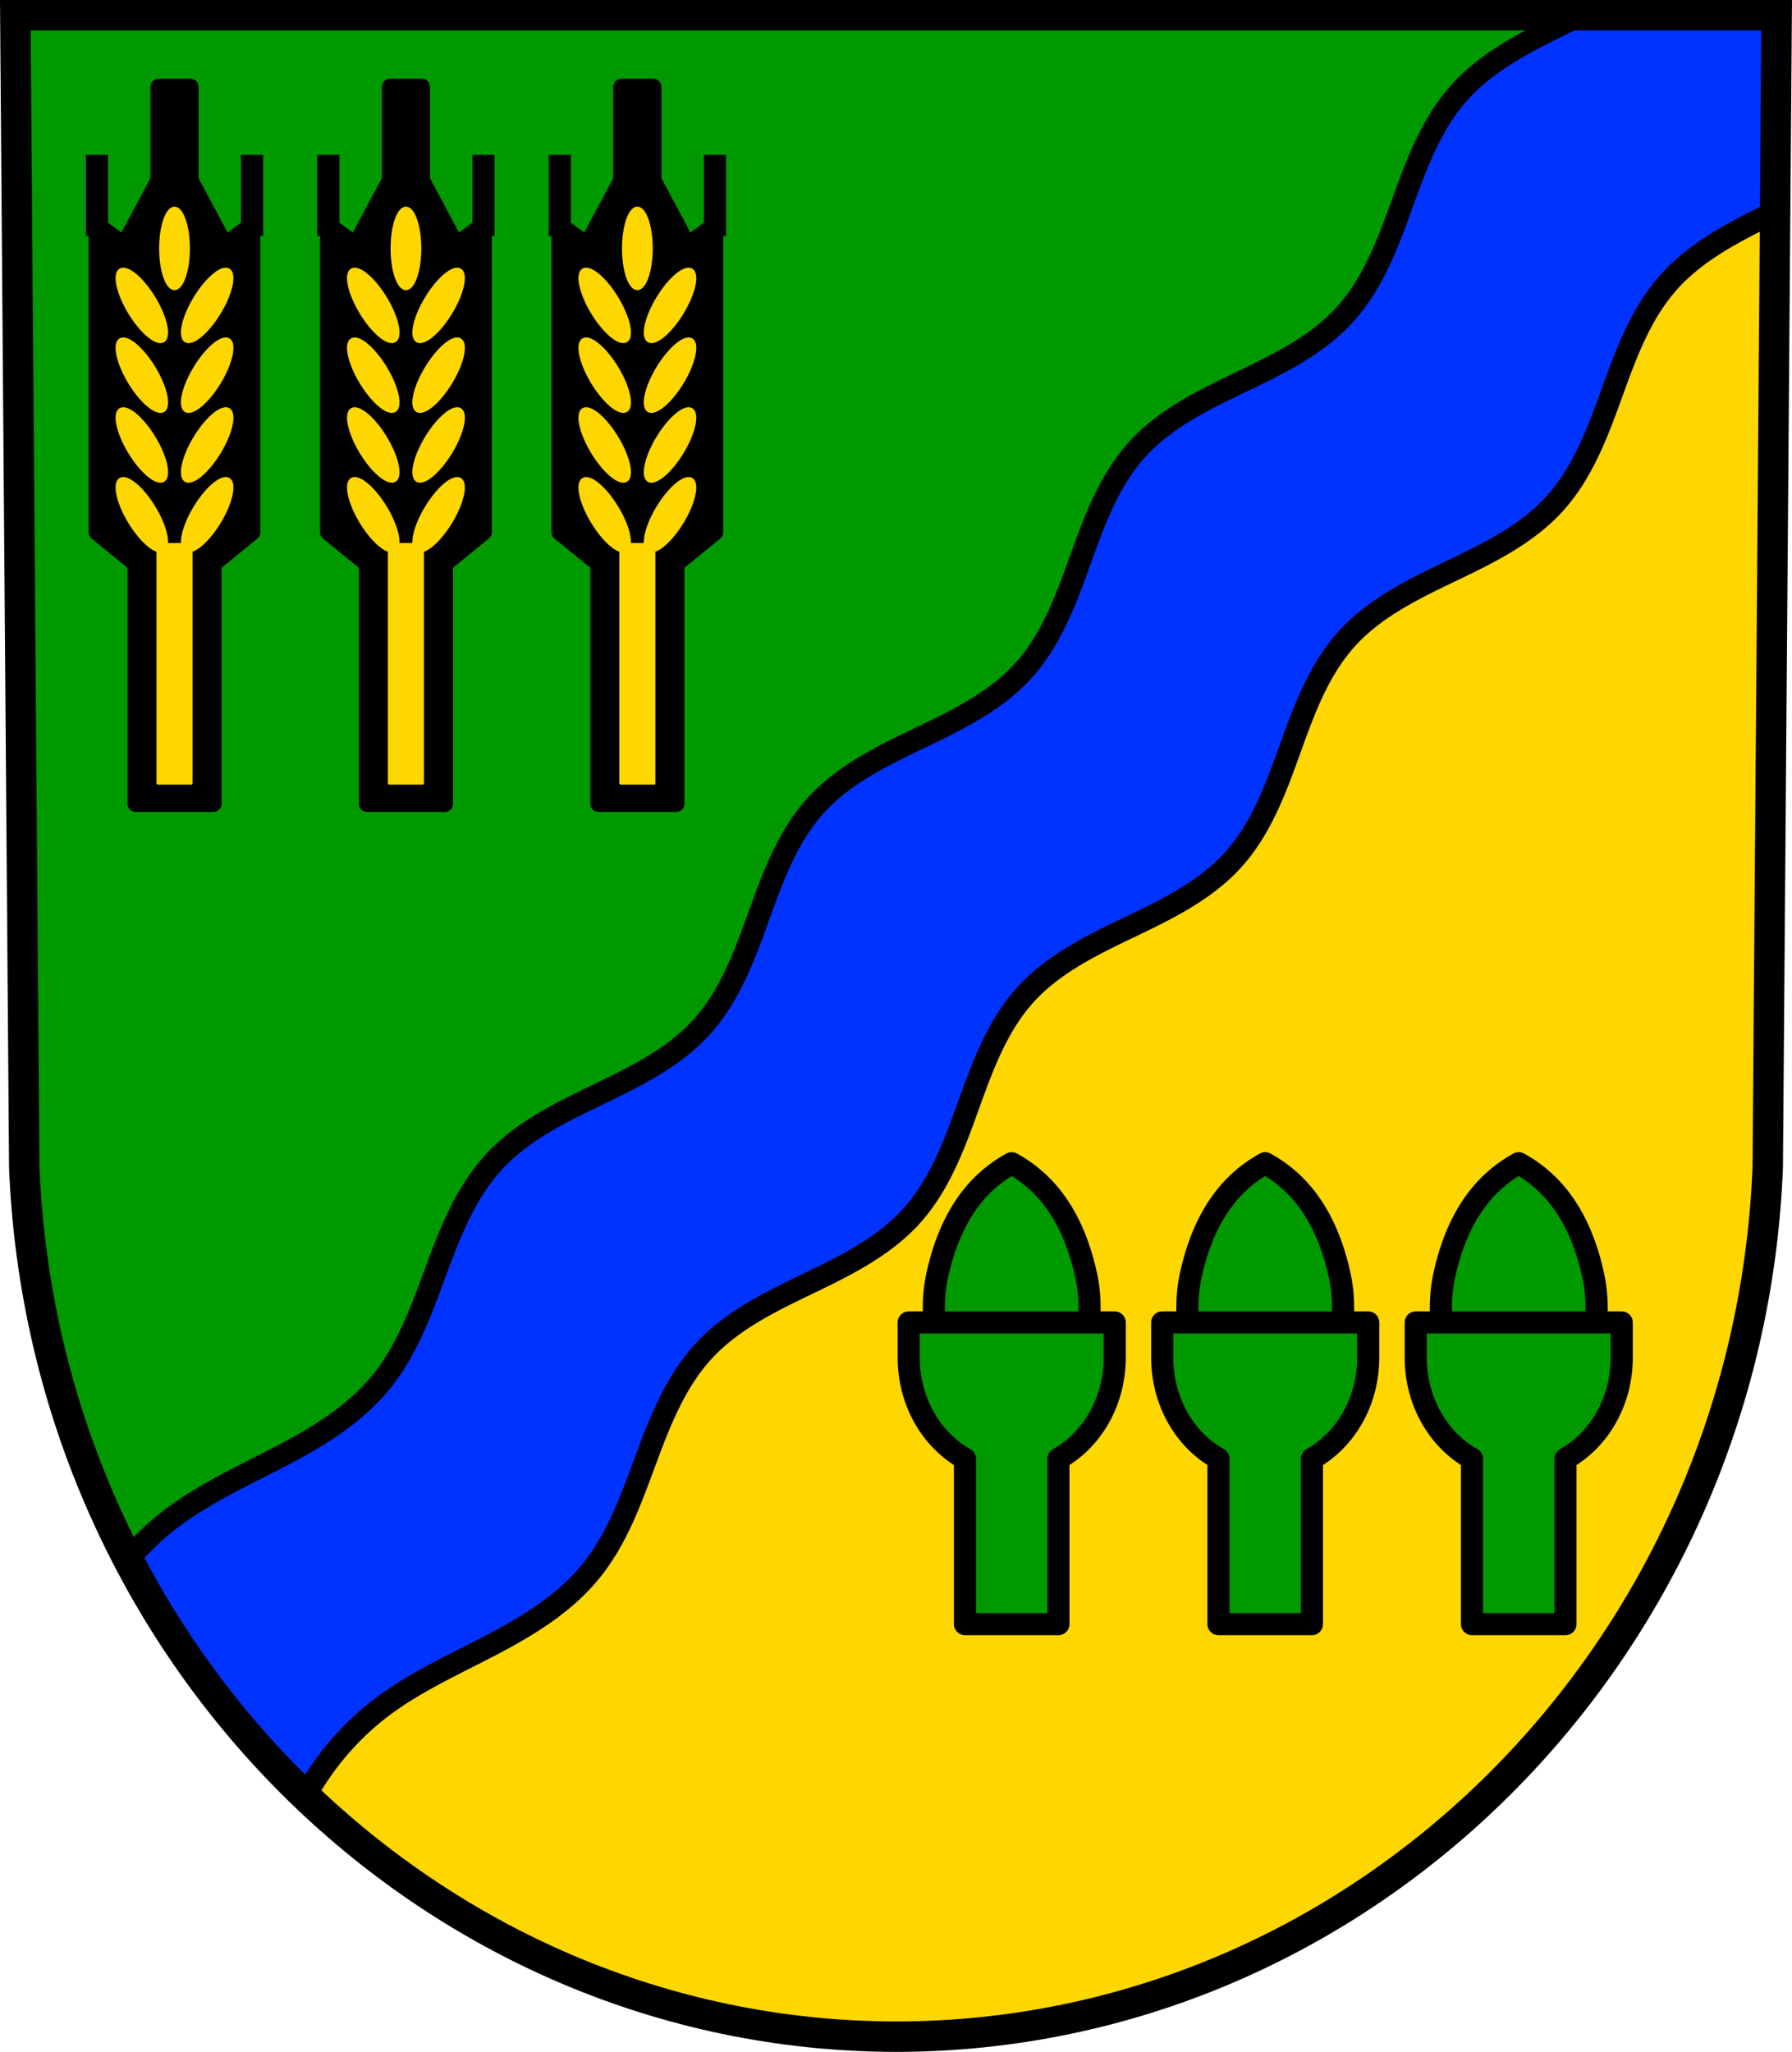 <svg xmlns="http://www.w3.org/2000/svg" width="690.939" height="791.22" viewBox="0 0 647.755 741.769"><path style="fill:gold;fill-opacity:1;fill-rule:evenodd;stroke:none;stroke-width:11;stroke-opacity:1" d="m631.283 7.083-3.229 416.624c-7.046 175.25-146.268 314.046-315.105 314.145C144.263 737.637 4.989 598.79-2.157 423.707L-5.387 7.083h318.328z" transform="translate(10.929 -1.583)"/><path style="fill:#090;fill-rule:evenodd;stroke:#000;stroke-width:1px;stroke-linecap:butt;stroke-linejoin:miter;stroke-opacity:1;fill-opacity:1" d="m5.543 5.5 3.228 416.625c3.09 75.704 30.897 144.62 75.088 198.496L642.213 5.5H5.543z"/><g style="stroke:#000;stroke-opacity:1"><g style="stroke:#000;stroke-opacity:1"><path style="fill:#090;fill-opacity:1;fill-rule:evenodd;stroke:#000;stroke-width:8;stroke-linecap:round;stroke-linejoin:round;stroke-miterlimit:4;stroke-dasharray:none;stroke-opacity:1" d="M-307.477 420.518a47.556 47.556 0 0 0-12.017 9.378c-7.962 8.603-12.483 19.904-14.947 31.364-.808 3.754-1.174 7.591-1.174 11.431v20.518H-279.336v-20.518c0-3.84-.366-7.677-1.174-11.431-2.464-11.46-6.987-22.76-14.949-31.364a47.556 47.556 0 0 0-12.018-9.378z" transform="translate(673.174)"/><path style="opacity:1;fill:#090;fill-opacity:1;fill-rule:nonzero;stroke:#000;stroke-width:8;stroke-linecap:round;stroke-linejoin:round;stroke-miterlimit:4;stroke-dasharray:none;stroke-dashoffset:0;stroke-opacity:1" d="M-344.709 478.074v12.664c0 16.029 8.254 29.845 20.346 36.612v59.783h33.775V527.35c12.092-6.767 20.348-20.583 20.348-36.612v-12.664h-74.469z" transform="translate(673.174)"/></g><g style="stroke:#000;stroke-opacity:1"><path style="fill:#090;fill-opacity:1;fill-rule:evenodd;stroke:#000;stroke-width:8;stroke-linecap:round;stroke-linejoin:round;stroke-miterlimit:4;stroke-dasharray:none;stroke-opacity:1" d="M-307.477 420.518a47.556 47.556 0 0 0-12.017 9.378c-7.962 8.603-12.483 19.904-14.947 31.364-.808 3.754-1.174 7.591-1.174 11.431v20.518H-279.336v-20.518c0-3.84-.366-7.677-1.174-11.431-2.464-11.46-6.987-22.76-14.949-31.364a47.556 47.556 0 0 0-12.018-9.378z" transform="translate(856.453)"/><path style="opacity:1;fill:#090;fill-opacity:1;fill-rule:nonzero;stroke:#000;stroke-width:8;stroke-linecap:round;stroke-linejoin:round;stroke-miterlimit:4;stroke-dasharray:none;stroke-dashoffset:0;stroke-opacity:1" d="M-344.709 478.074v12.664c0 16.029 8.254 29.845 20.346 36.612v59.783h33.775V527.35c12.092-6.767 20.348-20.583 20.348-36.612v-12.664h-74.469z" transform="translate(856.453)"/></g><g style="stroke:#000;stroke-opacity:1"><path style="fill:#090;fill-opacity:1;fill-rule:evenodd;stroke:#000;stroke-width:8;stroke-linecap:round;stroke-linejoin:round;stroke-miterlimit:4;stroke-dasharray:none;stroke-opacity:1" d="M-307.477 420.518a47.556 47.556 0 0 0-12.017 9.378c-7.962 8.603-12.483 19.904-14.947 31.364-.808 3.754-1.174 7.591-1.174 11.431v20.518H-279.336v-20.518c0-3.84-.366-7.677-1.174-11.431-2.464-11.46-6.987-22.76-14.949-31.364a47.556 47.556 0 0 0-12.018-9.378z" transform="translate(764.813)"/><path style="opacity:1;fill:#090;fill-opacity:1;fill-rule:nonzero;stroke:#000;stroke-width:8;stroke-linecap:round;stroke-linejoin:round;stroke-miterlimit:4;stroke-dasharray:none;stroke-dashoffset:0;stroke-opacity:1" d="M-344.709 478.074v12.664c0 16.029 8.254 29.845 20.346 36.612v59.783h33.775V527.35c12.092-6.767 20.348-20.583 20.348-36.612v-12.664h-74.469z" transform="translate(764.813)"/></g></g><path style="fill:#03f;fill-rule:evenodd;stroke:#000;stroke-width:8;stroke-linecap:round;stroke-linejoin:round;stroke-miterlimit:4;stroke-dasharray:none;stroke-opacity:1;fill-opacity:1" d="M571.207 5.5a1333.505 1333.505 0 0 1-7.016 3.46c-13.494 6.623-27.224 13.732-37.14 25.028-9.922 11.302-15.188 25.836-20.303 39.979-5.115 14.142-10.522 28.649-20.64 39.775-10.12 11.129-24.052 17.884-37.614 24.39-13.562 6.507-27.481 13.297-37.55 24.472-10.07 11.174-15.38 25.725-20.464 39.882-5.083 14.158-10.4 28.706-20.48 39.871-10.08 11.166-24.01 17.94-37.576 24.44-13.566 6.5-27.5 13.265-37.59 24.422-10.09 11.156-15.426 25.697-20.516 39.851-5.09 14.155-10.389 28.7-20.427 39.903-10.037 11.2-23.918 18.057-37.465 24.588-13.548 6.53-27.468 13.25-37.7 24.273-10.226 11.017-15.897 25.401-21.109 39.5-5.212 14.099-10.358 28.586-19.834 40.254-9.477 11.67-22.645 19.707-35.963 26.682-13.317 6.974-27.158 13.182-39.2 22.18-5.991 4.475-11.437 9.644-16.268 15.34 16.72 32.1 38.424 60.966 64.021 85.487 6.96-12.605 16.497-23.784 28.037-32.406 12.043-8.997 25.886-15.206 39.203-22.18 13.318-6.974 26.484-15.012 35.961-26.681 9.476-11.669 14.622-26.157 19.834-40.256s10.885-28.482 21.112-39.498c10.231-11.022 24.151-17.743 37.699-24.274 13.547-6.53 27.428-13.387 37.465-24.587 10.038-11.203 15.337-25.75 20.427-39.905 5.09-14.154 10.426-28.693 20.516-39.85 10.09-11.156 24.022-17.92 37.588-24.421 13.565-6.5 27.496-13.274 37.576-24.44 10.08-11.165 15.397-25.713 20.48-39.87 5.084-14.158 10.393-28.709 20.463-39.884 10.07-11.174 23.991-17.964 37.553-24.47 13.562-6.507 27.491-13.263 37.611-24.39 10.119-11.127 15.526-25.634 20.641-39.776 5.115-14.143 10.381-28.677 20.303-39.979 9.916-11.296 23.648-18.405 37.142-25.027l1.678-.824.55-71.059h-71.005z"/><path style="fill:none;fill-rule:evenodd;stroke:#000;stroke-width:11;stroke-opacity:1" d="m631.283 7.083-3.229 416.624c-7.046 175.25-146.268 314.046-315.105 314.145C144.263 737.637 4.989 598.79-2.157 423.707L-5.387 7.083h318.328z" transform="translate(10.929 -1.583)"/><path d="M213.746 33.007v33.752l-12.462 23.367-9.866-7.27V193.98l14.02 11.424v86.719h28.041v-86.719L247.5 193.98V82.856l-9.867 7.27-12.463-23.367V33.007h-11.424z" style="fill:#000;fill-rule:evenodd;stroke:#000;stroke-width:6;stroke-linecap:round;stroke-linejoin:round;stroke-miterlimit:4;stroke-dasharray:none;stroke-opacity:1" transform="translate(10.929 -1.583)"/><path d="M191.418 82.856v-21.29M247.5 82.856v-21.29" style="fill:none;fill-rule:evenodd;stroke:#000;stroke-width:8;stroke-linecap:square;stroke-linejoin:miter;stroke-miterlimit:4;stroke-dasharray:none;stroke-opacity:1" transform="translate(10.929 -1.583)"/><path d="M219.46 76.8a5.049 14.584 0 0 0-5.05 14.584 5.049 14.584 0 0 0 5.05 14.584 5.049 14.584 0 0 0 5.048-14.584A5.049 14.584 0 0 0 219.46 76.8zm-18.57 22.05a15.038 5.207 58.74 0 0-1.04.28 15.038 5.207 58.74 0 0 3.35 15.554 15.038 5.207 58.74 0 0 12.255 10.157 15.038 5.207 58.74 0 0-3.35-15.555A15.038 5.207 58.74 0 0 200.89 98.85zm37.138 0a5.207 15.038 31.26 0 0-11.215 10.436 5.207 15.038 31.26 0 0-3.352 15.555 5.207 15.038 31.26 0 0 12.256-10.157 5.207 15.038 31.26 0 0 3.35-15.554 5.207 15.038 31.26 0 0-1.04-.28zm-37.139 25.23a15.038 5.207 58.74 0 0-1.039.28 15.038 5.207 58.74 0 0 3.35 15.555 15.038 5.207 58.74 0 0 12.255 10.156 15.038 5.207 58.74 0 0-3.35-15.555 15.038 5.207 58.74 0 0-11.216-10.435zm37.139 0a5.207 15.038 31.26 0 0-11.215 10.436 5.207 15.038 31.26 0 0-3.352 15.555 5.207 15.038 31.26 0 0 12.256-10.156 5.207 15.038 31.26 0 0 3.35-15.555 5.207 15.038 31.26 0 0-1.04-.28zm-37.139 25.23a15.038 5.207 58.74 0 0-1.039.279 15.038 5.207 58.74 0 0 3.35 15.554 15.038 5.207 58.74 0 0 12.255 10.157 15.038 5.207 58.74 0 0-3.35-15.555 15.038 5.207 58.74 0 0-11.216-10.436zm37.139 0a5.207 15.038 31.26 0 0-11.215 10.435 5.207 15.038 31.26 0 0-3.352 15.555 5.207 15.038 31.26 0 0 12.256-10.157 5.207 15.038 31.26 0 0 3.35-15.554 5.207 15.038 31.26 0 0-1.04-.28zm-37.139 25.23a15.038 5.207 58.74 0 0-1.039.28 15.038 5.207 58.74 0 0 3.35 15.554 15.038 5.207 58.74 0 0 10.24 10.29v84.067h12.037V200.66a5.207 15.038 31.26 0 0 10.24-10.285 5.207 15.038 31.26 0 0 3.35-15.555 5.207 15.038 31.26 0 0-1.04-.28 5.207 15.038 31.26 0 0-11.214 10.436 5.207 15.038 31.26 0 0-4.467 13.407h-5.767a15.038 5.207 58.74 0 0-4.473-13.407 15.038 5.207 58.74 0 0-11.217-10.435z" style="opacity:1;fill:gold;fill-opacity:1;fill-rule:nonzero;stroke:gold;stroke-width:1;stroke-linecap:square;stroke-linejoin:round;stroke-miterlimit:4;stroke-dasharray:none;stroke-dashoffset:0;stroke-opacity:1" transform="translate(10.929 -1.583)"/><path d="M46.438 33.007v33.752L33.975 90.126l-9.865-7.27V193.98l14.02 11.424v86.719H66.17v-86.719l14.021-11.424V82.856l-9.867 7.27-12.463-23.367V33.007H46.438z" style="fill:#000;fill-rule:evenodd;stroke:#000;stroke-width:6;stroke-linecap:round;stroke-linejoin:round;stroke-miterlimit:4;stroke-dasharray:none;stroke-opacity:1" transform="translate(10.929 -1.583)"/><path d="M24.11 82.856v-21.29M80.192 82.856v-21.29" style="fill:none;fill-rule:evenodd;stroke:#000;stroke-width:8;stroke-linecap:square;stroke-linejoin:miter;stroke-miterlimit:4;stroke-dasharray:none;stroke-opacity:1" transform="translate(10.929 -1.583)"/><path d="M52.151 76.8a5.049 14.584 0 0 0-5.049 14.584 5.049 14.584 0 0 0 5.05 14.584A5.049 14.584 0 0 0 57.2 91.384 5.049 14.584 0 0 0 52.15 76.8zm-18.57 22.05a15.038 5.207 58.74 0 0-1.04.28 15.038 5.207 58.74 0 0 3.35 15.554 15.038 5.207 58.74 0 0 12.256 10.157 15.038 5.207 58.74 0 0-3.35-15.555A15.038 5.207 58.74 0 0 33.582 98.85zm37.138 0a5.207 15.038 31.26 0 0-11.214 10.436 5.207 15.038 31.26 0 0-3.352 15.555 5.207 15.038 31.26 0 0 12.256-10.157 5.207 15.038 31.26 0 0 3.35-15.554 5.207 15.038 31.26 0 0-1.04-.28zm-37.138 25.23a15.038 5.207 58.74 0 0-1.04.28 15.038 5.207 58.74 0 0 3.35 15.555 15.038 5.207 58.74 0 0 12.256 10.156 15.038 5.207 58.74 0 0-3.35-15.555 15.038 5.207 58.74 0 0-11.216-10.435zm37.138 0a5.207 15.038 31.26 0 0-11.214 10.436 5.207 15.038 31.26 0 0-3.352 15.555 5.207 15.038 31.26 0 0 12.256-10.156 5.207 15.038 31.26 0 0 3.35-15.555 5.207 15.038 31.26 0 0-1.04-.28zm-37.138 25.23a15.038 5.207 58.74 0 0-1.04.279 15.038 5.207 58.74 0 0 3.35 15.554A15.038 5.207 58.74 0 0 48.147 175.3a15.038 5.207 58.74 0 0-3.35-15.555 15.038 5.207 58.74 0 0-11.216-10.436zm37.138 0a5.207 15.038 31.26 0 0-11.214 10.435 5.207 15.038 31.26 0 0-3.352 15.555 5.207 15.038 31.26 0 0 12.256-10.157 5.207 15.038 31.26 0 0 3.35-15.554 5.207 15.038 31.26 0 0-1.04-.28zm-37.138 25.23a15.038 5.207 58.74 0 0-1.04.28 15.038 5.207 58.74 0 0 3.35 15.554 15.038 5.207 58.74 0 0 10.24 10.29v84.067H58.17V200.66a5.207 15.038 31.26 0 0 10.24-10.285 5.207 15.038 31.26 0 0 3.35-15.555 5.207 15.038 31.26 0 0-1.04-.28 5.207 15.038 31.26 0 0-11.214 10.436 5.207 15.038 31.26 0 0-4.467 13.407H49.27a15.038 5.207 58.74 0 0-4.472-13.407A15.038 5.207 58.74 0 0 33.58 174.54z" style="opacity:1;fill:gold;fill-opacity:1;fill-rule:nonzero;stroke:gold;stroke-width:1;stroke-linecap:square;stroke-linejoin:round;stroke-miterlimit:4;stroke-dasharray:none;stroke-dashoffset:0;stroke-opacity:1" transform="translate(10.929 -1.583)"/><path d="M130.092 33.007v33.752L117.63 90.126l-9.865-7.27V193.98l14.02 11.424v86.719h28.041v-86.719l14.021-11.424V82.856l-9.867 7.27-12.463-23.367V33.007h-11.424z" style="fill:#000;fill-rule:evenodd;stroke:#000;stroke-width:6;stroke-linecap:round;stroke-linejoin:round;stroke-miterlimit:4;stroke-dasharray:none;stroke-opacity:1" transform="translate(10.929 -1.583)"/><path d="M107.764 82.856v-21.29M163.846 82.856v-21.29" style="fill:none;fill-rule:evenodd;stroke:#000;stroke-width:8;stroke-linecap:square;stroke-linejoin:miter;stroke-miterlimit:4;stroke-dasharray:none;stroke-opacity:1" transform="translate(10.929 -1.583)"/><path d="M135.805 76.8a5.049 14.584 0 0 0-5.049 14.584 5.049 14.584 0 0 0 5.05 14.584 5.049 14.584 0 0 0 5.048-14.584 5.049 14.584 0 0 0-5.049-14.584zm-18.57 22.05a15.038 5.207 58.74 0 0-1.04.28 15.038 5.207 58.74 0 0 3.35 15.554 15.038 5.207 58.74 0 0 12.256 10.157 15.038 5.207 58.74 0 0-3.35-15.555 15.038 5.207 58.74 0 0-11.216-10.436zm37.139 0a5.207 15.038 31.26 0 0-11.215 10.436 5.207 15.038 31.26 0 0-3.352 15.555 5.207 15.038 31.26 0 0 12.256-10.157 5.207 15.038 31.26 0 0 3.35-15.554 5.207 15.038 31.26 0 0-1.04-.28zm-37.14 25.23a15.038 5.207 58.74 0 0-1.038.28 15.038 5.207 58.74 0 0 3.35 15.555A15.038 5.207 58.74 0 0 131.8 150.07a15.038 5.207 58.74 0 0-3.35-15.555 15.038 5.207 58.74 0 0-11.216-10.435zm37.14 0a5.207 15.038 31.26 0 0-11.215 10.436 5.207 15.038 31.26 0 0-3.352 15.555 5.207 15.038 31.26 0 0 12.256-10.156 5.207 15.038 31.26 0 0 3.35-15.555 5.207 15.038 31.26 0 0-1.04-.28zm-37.14 25.23a15.038 5.207 58.74 0 0-1.038.279 15.038 5.207 58.74 0 0 3.35 15.554A15.038 5.207 58.74 0 0 131.8 175.3a15.038 5.207 58.74 0 0-3.35-15.555 15.038 5.207 58.74 0 0-11.216-10.436zm37.14 0a5.207 15.038 31.26 0 0-11.215 10.435 5.207 15.038 31.26 0 0-3.352 15.555 5.207 15.038 31.26 0 0 12.256-10.157 5.207 15.038 31.26 0 0 3.35-15.554 5.207 15.038 31.26 0 0-1.04-.28zm-37.14 25.23a15.038 5.207 58.74 0 0-1.038.28 15.038 5.207 58.74 0 0 3.35 15.554 15.038 5.207 58.74 0 0 10.24 10.29v84.067h12.037V200.66a5.207 15.038 31.26 0 0 10.24-10.285 5.207 15.038 31.26 0 0 3.35-15.555 5.207 15.038 31.26 0 0-1.04-.28 5.207 15.038 31.26 0 0-11.214 10.436 5.207 15.038 31.26 0 0-4.467 13.407h-5.768a15.038 5.207 58.74 0 0-4.472-13.407 15.038 5.207 58.74 0 0-11.217-10.435z" style="opacity:1;fill:gold;fill-opacity:1;fill-rule:nonzero;stroke:gold;stroke-width:1;stroke-linecap:square;stroke-linejoin:round;stroke-miterlimit:4;stroke-dasharray:none;stroke-dashoffset:0;stroke-opacity:1" transform="translate(10.929 -1.583)"/></svg>